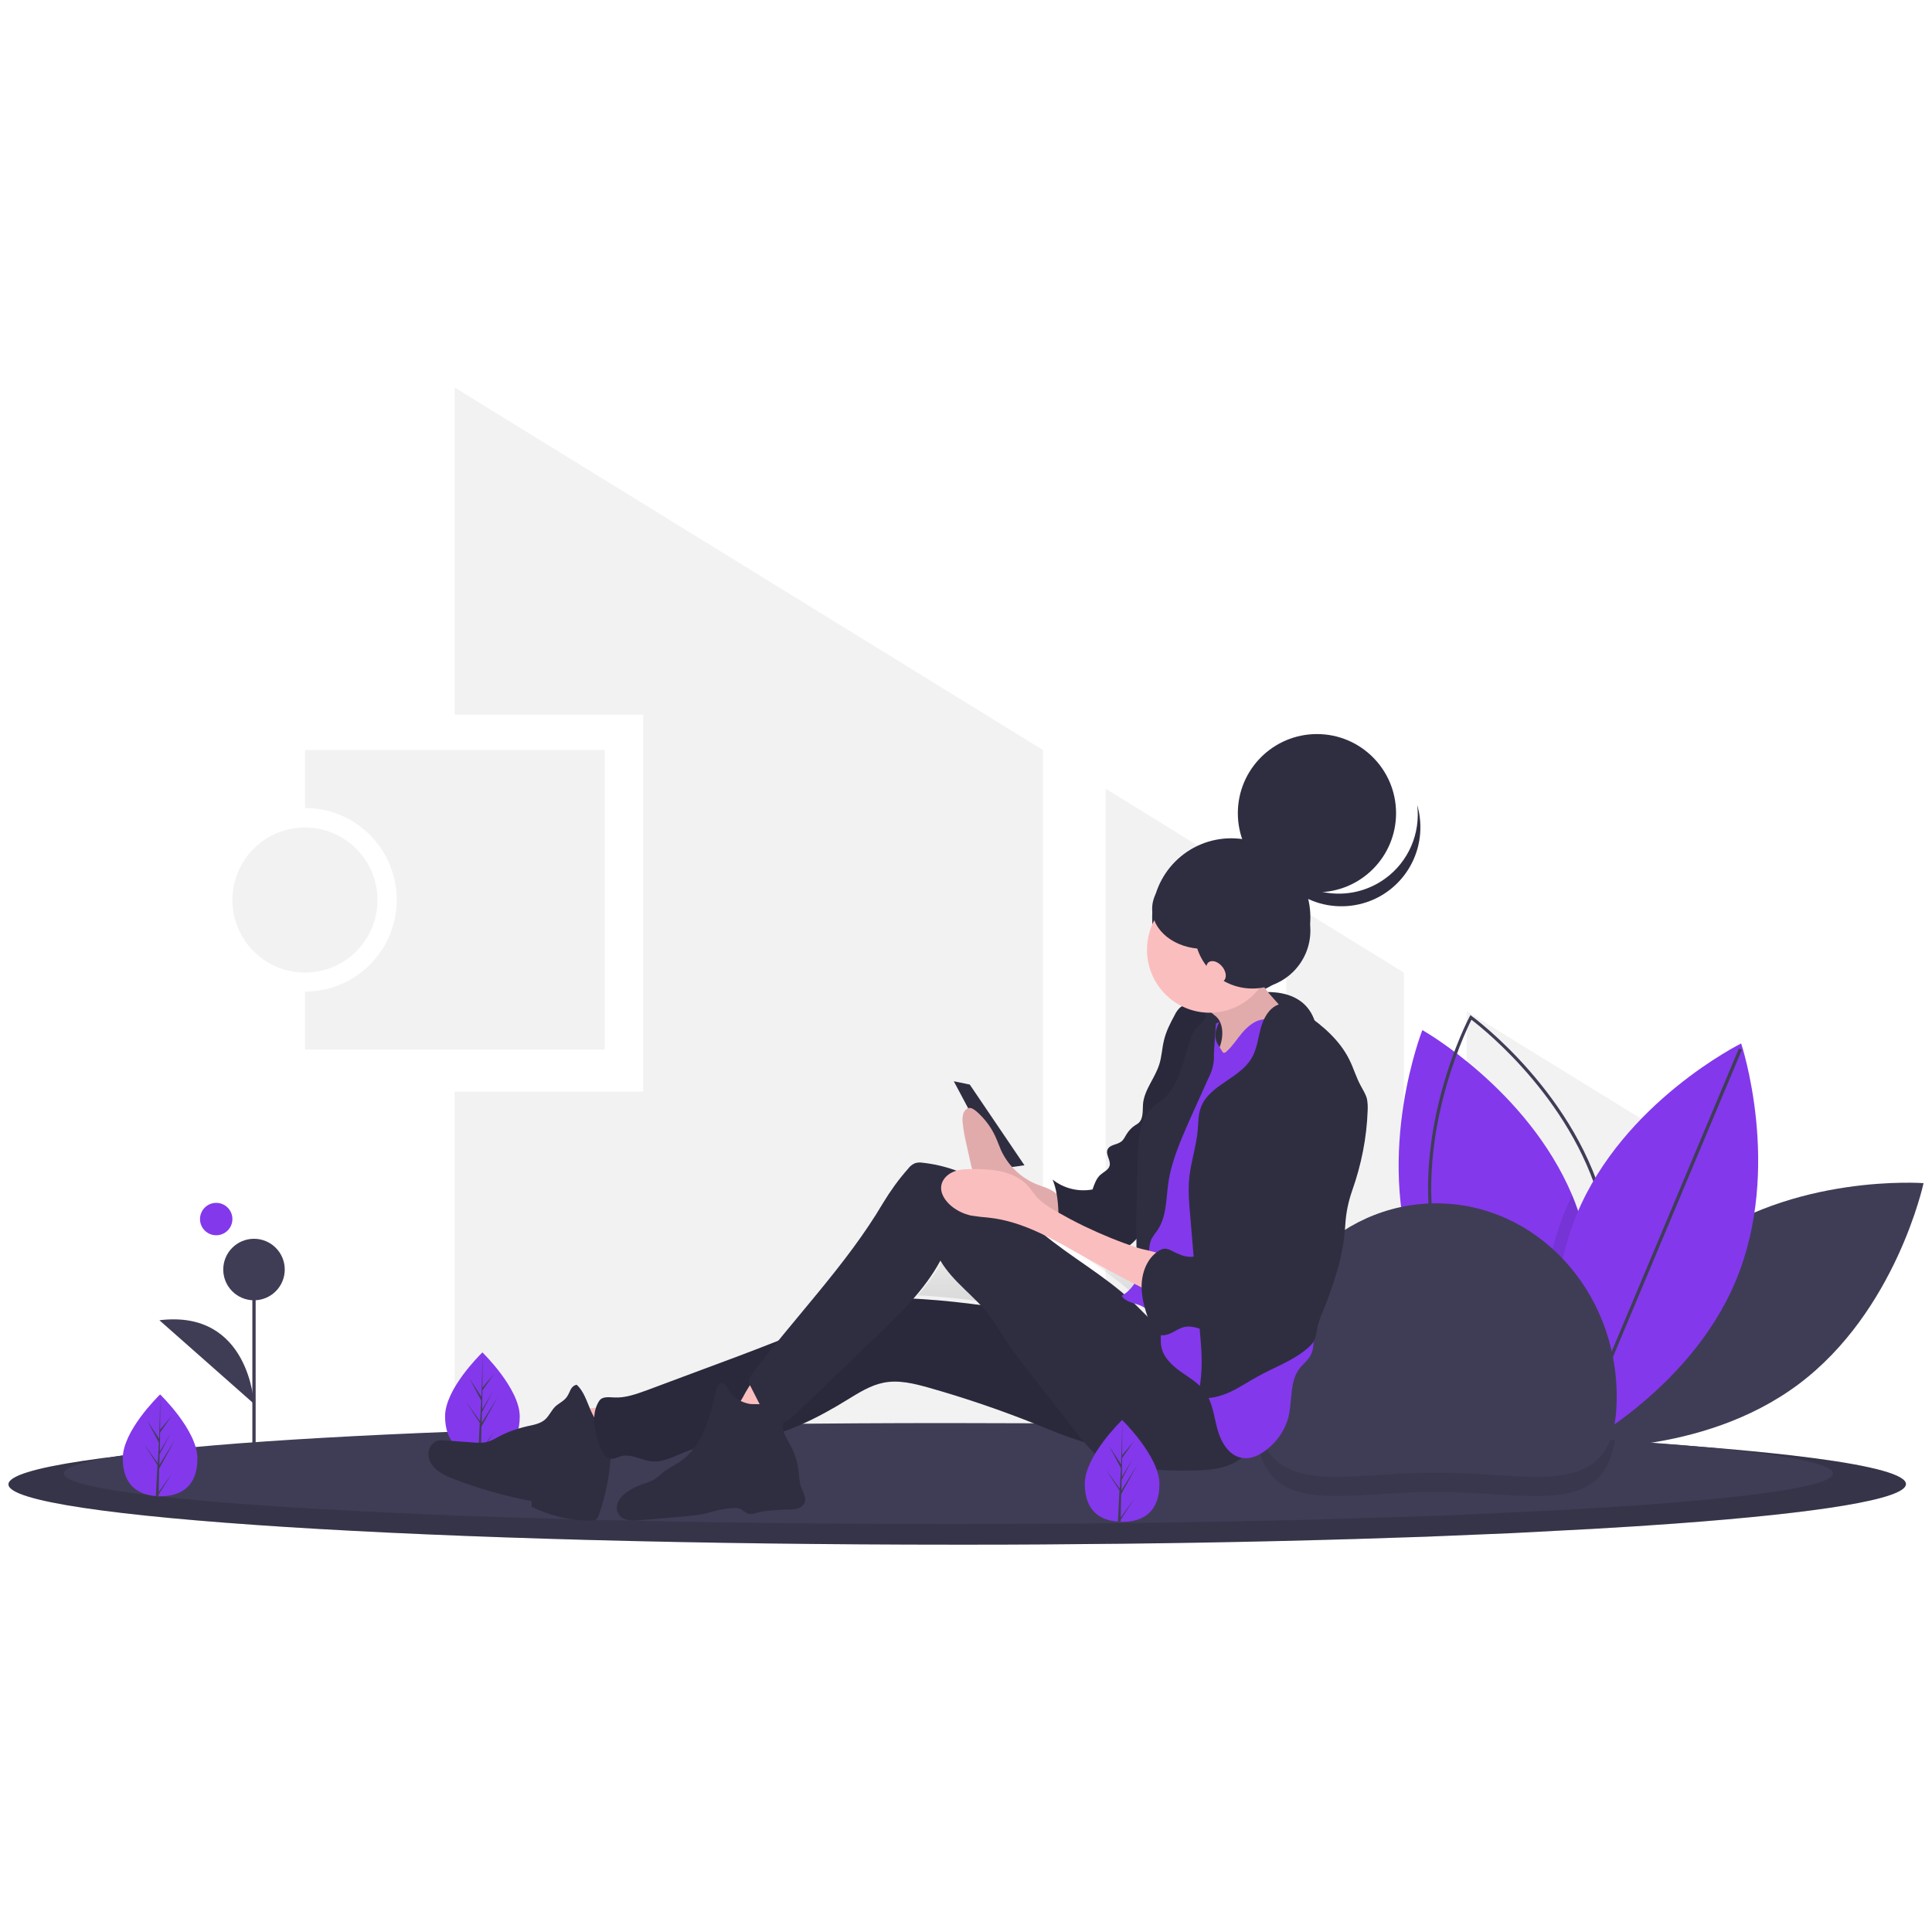 <?xml version="1.0" encoding="utf-8"?>
<!-- Generator: Adobe Illustrator 23.1.1, SVG Export Plug-In . SVG Version: 6.00 Build 0)  -->
<svg version="1.1" id="bfbb5b39-9b4a-43f6-b630-7b09a59f4f63"
	 xmlns="http://www.w3.org/2000/svg" xmlns:xlink="http://www.w3.org/1999/xlink" x="0px" y="0px" viewBox="0 0 823 823"
	 style="enable-background:new 0 0 823 823;" xml:space="preserve">
<style type="text/css">
	.st0{fill:#F2F2F2;}
	.st1{fill:#3F3D56;}
	.st2{fill:#8338EC;}
	.st3{opacity:0.1;enable-background:new    ;}
	.st4{opacity:0.15;enable-background:new    ;}
	.st5{fill:url(#SVGID_1_);}
	.st6{fill:#2F2E41;}
	.st7{fill:#FBBEBE;}
</style>
<title>mobile user</title>
<g>
	<path class="st0" d="M129.9,319.5v24.7c21.6,0,39.1,17.5,39.1,39.1c0,21.6-17.5,39.1-39.1,39.1v24.7h127.7V319.5H129.9z"/>
	<circle class="st0" cx="129.9" cy="383.4" r="30.9"/>
	<polygon class="st0" points="598,414.3 547.9,383.4 547.9,622.2 598,622.2 	"/>
	<polygon class="st0" points="471,622.2 521.1,622.2 521.1,366.9 471,336 	"/>
	<polygon class="st0" points="444.3,319.5 193.7,165.1 193.7,304.4 274,304.4 274,465 193.7,465 193.7,622.2 444.3,622.2 	"/>
	<polygon class="st0" points="624.8,430.8 624.8,622.2 650.9,622.2 721.6,490.4 	"/>
	<path class="st1" d="M722.1,530.9c-41.6,31.1-53.3,85.7-53.3,85.7s55.7,4.2,97.3-26.9c41.6-31.1,53.3-85.7,53.3-85.7
		S763.7,499.8,722.1,530.9z"/>
	<path class="st2" d="M668.9,616c0,0-0.6-0.3-1.7-1c-0.9-0.5-2.1-1.3-3.6-2.3c-13.1-8.6-46.9-33.9-60.8-73
		c-17.4-48.9,3.1-100.9,3.1-100.9s44.7,25.2,63.8,70.3c0.8,1.9,1.6,3.9,2.3,6c15.1,42.6,1.5,87.4-2.2,98.4
		C669.2,615.2,668.9,616,668.9,616z"/>
	<path class="st1" d="M669.1,617.6l-0.6-0.5c-0.5-0.3-45.6-33.5-57.2-83.7c-11.6-50.3,14.4-99.8,14.7-100.3l0.4-0.7l0.6,0.5
		c0.5,0.3,45.6,33.5,57.2,83.7l0,0c11.6,50.3-14.4,99.8-14.7,100.3L669.1,617.6z M626.8,434.4c-3.1,6.2-24.9,52.2-14.2,98.7
		c10.7,46.5,50.5,78.2,56,82.5c3.1-6.2,24.9-52.2,14.2-98.7l0,0C672.1,470.4,632.4,438.6,626.8,434.4z"/>
	<path class="st3" d="M669.8,613.5c-1,0.6-1.9,1.1-2.6,1.5c-1.6,0.9-2.5,1.3-2.5,1.3s-0.4-1.3-1.1-3.6c-3.5-12.7-13.6-56.8,3.3-97.3
		c0.9-2.1,1.8-4.2,2.8-6.2c0.8,1.9,1.6,3.9,2.3,6C687.1,557.7,673.6,602.6,669.8,613.5z"/>
	<path class="st2" d="M739.5,545.4c-19.9,47.9-70,72.7-70,72.7s-17.7-53,2.2-100.9s70-72.7,70-72.7S759.4,497.5,739.5,545.4z"/>
	
		<rect x="613.4" y="531" transform="matrix(0.387 -0.922 0.922 0.387 -57.597 976.717)" class="st1" width="184.4" height="1.4"/>
	<path class="st1" d="M811.9,632.2c0,6.4-37,12.3-98.1,16.8c-11.1,0.8-23,1.6-35.7,2.3c-10.9,0.6-22.4,1.2-34.3,1.8
		c-11.6,0.5-23.6,1-36.1,1.5c-39.4,1.4-83,2.5-129.3,3c-11.2,0.1-22.6,0.2-34.2,0.3c-12,0.1-24.2,0.1-36.5,0.1
		c-223.2,0-404.1-11.5-404.1-25.7s180.9-25.7,404.1-25.7c96.1,0,184.3,2.1,253.7,5.7c2.6,0.1,5.1,0.3,7.6,0.4c0,0,0,0,0,0
		C756.4,617.3,811.9,624.3,811.9,632.2z"/>
	<path class="st4" d="M811.9,632.2c0,6.4-37,12.3-98.1,16.8c-11.1,0.8-23,1.6-35.7,2.3c-10.9,0.6-22.4,1.2-34.3,1.8
		c-11.6,0.5-23.6,1-36.1,1.5c-39.4,1.4-83,2.5-129.3,3c-11.2,0.1-22.6,0.2-34.2,0.3c-12,0.1-24.2,0.1-36.5,0.1
		c-223.2,0-404.1-11.5-404.1-25.7s180.9-25.7,404.1-25.7c96.1,0,184.3,2.1,253.7,5.7c2.6,0.1,5.1,0.3,7.6,0.4c0,0,0,0,0,0
		C756.4,617.3,811.9,624.3,811.9,632.2z"/>
	<path class="st1" d="M780.8,627.7c0,5.4-34.5,10.3-91.5,14.1c-10.4,0.7-21.5,1.3-33.2,1.9c-10.2,0.5-20.8,1-32,1.5
		c-10.8,0.4-22,0.9-33.7,1.2c-36.8,1.2-77.4,2.1-120.6,2.5c-10.5,0.1-21.1,0.2-31.8,0.2c-11.2,0.1-22.5,0.1-34,0.1
		c-208.1,0-376.8-9.6-376.8-21.5c0-11.9,168.7-21.5,376.8-21.5c46,0,90.1,0.5,130.9,1.3h0.1c38.6,0.8,74.1,2,105.6,3.4
		c2.4,0.1,4.7,0.2,7.1,0.3c0,0,0,0,0,0c14.4,0.7,27.9,1.5,40.3,2.3c0.1,0,0.3,0,0.4,0C745.9,617.3,780.8,622.2,780.8,627.7z"/>
	<path class="st3" d="M687.9,613.5c-5.1,33.2-37.3,22-76.2,22c-41.1,0-74.7,12.4-76.8-28.1c38.6,0.8,74.1,2,105.6,3.4
		c2.4,0.1,4.7,0.2,7.1,0.3c0,0,0,0,0,0C662.1,611.9,675.5,612.7,687.9,613.5z"/>
	<path class="st2" d="M221.4,603.4c0,12-7.1,16.1-15.9,16.1c-0.2,0-0.4,0-0.6,0c-0.4,0-0.8,0-1.2-0.1c-7.9-0.6-14.1-4.9-14.1-16.1
		c0-11.5,14.7-26,15.8-27.1l0,0c0,0,0.1-0.1,0.1-0.1S221.4,591.5,221.4,603.4z"/>
	<path class="st1" d="M204.9,617.7l5.8-8.1l-5.8,9l0,0.9c-0.4,0-0.8,0-1.2-0.1l0.6-12l0-0.1l0,0l0.1-1.1l-5.8-9l5.9,8.2l0,0.2l0.5-9
		l-5-9.3l5.1,7.7l0.5-18.7l0-0.1v0.1l-0.1,14.8l5-5.9l-5,7.1l-0.1,8.1l4.6-7.8l-4.7,9l-0.1,4.5l6.7-10.8l-6.8,12.4L204.9,617.7z"/>
	<path class="st1" d="M534.9,595c0-45.5,34.4-82.4,76.9-82.4s76.9,36.9,76.9,82.4c0,45.5-34.4,32.3-76.9,32.3S534.9,640.5,534.9,595
		z"/>
	<rect x="107.5" y="540.8" class="st1" width="1.4" height="92.8"/>
	<circle class="st1" cx="108.2" cy="540.8" r="13.1"/>
	<path class="st1" d="M108.2,598c0,0-1.9-40.3-40.3-35.6"/>
	
		<linearGradient id="SVGID_1_" gradientUnits="userSpaceOnUse" x1="446.867" y1="172.346" x2="446.867" y2="207.739" gradientTransform="matrix(1 0 0 -1 -5.734 732)">
		<stop  offset="0" style="stop-color:#808080;stop-opacity:0.25"/>
		<stop  offset="0.535" style="stop-color:#808080;stop-opacity:0.12"/>
		<stop  offset="1" style="stop-color:#808080;stop-opacity:0.1"/>
	</linearGradient>
	<path class="st5" d="M490.3,556c0.3,1.2,0.7,2.4,1.1,3.6c-1.8-1.8-3.6-3.7-5.5-5.4c0.7,0.2,1.5,0.5,2.2,0.7
		C488.9,555.2,489.6,555.6,490.3,556z M481.4,550c-10.8-9.4-23.3-16.7-34.4-25.8c6,3,11.9,6.4,17.8,9.8c6.9,3.9,13.9,7.7,21,11.4
		C484.6,547.2,483.1,548.8,481.4,550z M486,526.4c0.2-0.2,0.3-0.4,0.5-0.5c0,1.3,0,2.6,0,3.7c-1-0.3-1.9-0.7-2.9-1
		C484.5,527.9,485.3,527.2,486,526.4L486,526.4z M390.9,551.8c4.5-5,8.3-10.5,11.5-16.4c4.3,7.5,11.3,12.9,17.2,19.2
		C410,553.3,400.5,552.2,390.9,551.8z"/>
	<path class="st2" d="M84.1,621.3c0,12-7.1,16.1-15.9,16.1c-0.2,0-0.4,0-0.6,0c-0.4,0-0.8,0-1.2-0.1c-7.9-0.6-14.1-4.9-14.1-16.1
		c0-11.5,14.7-26,15.8-27.1l0,0c0,0,0.1-0.1,0.1-0.1S84.1,609.3,84.1,621.3z"/>
	<path class="st1" d="M67.6,635.6l5.8-8.1l-5.8,9l0,0.9c-0.4,0-0.8,0-1.2-0.1l0.6-12l0-0.1l0,0l0.1-1.1l-5.8-9l5.9,8.2l0,0.2l0.5-9
		l-5-9.3l5.1,7.7l0.5-18.7l0-0.1v0.1l-0.1,14.8l5-5.9l-5,7.1l-0.1,8.1l4.6-7.8l-4.7,9l-0.1,4.5l6.7-10.8l-6.8,12.4L67.6,635.6z"/>
	<circle class="st2" cx="92.1" cy="519.3" r="6.9"/>
	<path class="st6" d="M533.5,423.2c0,0,24.9-5.5,27.6,16.5c2.7,22-13.2,26.1-13.2,26.1l-10.1,2.7l-39.1-10.3l5.5-15.8L533.5,423.2z"
		/>
	<circle class="st6" cx="524.5" cy="390.8" r="33.7"/>
	<polygon class="st6" points="406.3,460.6 413.1,462 436.4,496.4 426.1,497.8 	"/>
	<path class="st7" d="M240.9,600.1c1.8,6.1,4.1,12,6.8,17.7c7.7-1.6,15.3-3.8,22.7-6.5c0.2-0.1-4.2-5.9-4.7-6.4
		c-1.8-1.8-4.1-3.9-6.4-4.9c-2.4-1-5.3-0.2-7.8-0.1C247.9,600.1,244.4,600.2,240.9,600.1z"/>
	<path class="st6" d="M259.3,609.3c-3.9-1.2-6.2-5.1-7.8-8.8c-1.6-3.7-2.8-7.8-5.8-10.6c-1.1,0.1-2.1,1-2.6,2s-0.9,2.1-1.6,3.1
		c-1.2,1.8-3.4,2.7-5,4.2c-1.6,1.6-2.5,3.8-4.2,5.4c-2.1,1.9-5.1,2.4-7.9,3c-4.3,1-8.5,2.5-12.4,4.6c-1.4,0.9-3,1.6-4.6,2.1
		c-1.8,0.3-3.6,0.4-5.4,0.2l-12.3-0.9c-1.1-0.1-2.2-0.1-3.3,0.1c-2.5,0.7-4.1,3.5-3.9,6.2c0.2,2.6,1.8,5,3.9,6.6
		c2.1,1.5,4.5,2.7,7,3.6c10.7,4.1,21.8,7.2,33.1,9.4l0,2.4c7.8,3.8,16.4,5.9,25.2,5.9c0.6,0,1.3-0.1,1.9-0.3
		c0.9-0.5,1.3-1.5,1.6-2.4c3-8.6,4.7-17.7,5.1-26.8c0.2-2.3,0-4.6-0.5-6.9c-0.7-2.2,1.6-1.3-0.5-2.2"/>
	<path class="st6" d="M495.7,562.8c-36.5,2.2-72.7-8.5-109.3-9.7c-4.5-0.1-9.1-0.1-13.6,0.9c-4.7,1.1-9.1,3.2-13.4,5.2
		c-19.6,9.1-39.9,16.7-60.2,24.2l-23.3,8.7c-4.7,1.7-9.5,3.5-14.4,3.2c-2.2-0.1-4.9-0.5-6.2,1.4c-3.8,5.6-2,13.9,0.5,20.2
		c0.8,2,2.2,4.3,4.4,4.5c1.5,0.2,3-0.7,4.4-1.1c4.2-1.1,8.5,1.7,12.8,2.2c5.4,0.6,10.4-2.5,15.5-4.4c8.4-3.1,17.7-3,26.5-4.5
		c14.9-2.5,28.7-9.4,41.5-17.3c4.9-3,9.9-6.2,15.5-7.3c6.5-1.3,13.1,0.4,19.5,2.2c15.2,4.3,30.1,9.4,44.7,15.2
		c7.7,3.1,15.3,6.4,23.4,8.5c17.3,4.6,35.7,3.5,52.3-3.1c5.8-2.3,12.2-6.4,12.5-12.7c0.2-3.6-2.6-6.8-4.5-9.8
		c-1.2-2-2.4-3.9-3.7-5.9C514.5,574.3,506.8,562.1,495.7,562.8z"/>
	<path class="st3" d="M495.7,562.8c-36.5,2.2-72.7-8.5-109.3-9.7c-4.5-0.1-9.1-0.1-13.6,0.9c-4.7,1.1-9.1,3.2-13.4,5.2
		c-19.6,9.1-39.9,16.7-60.2,24.2l-23.3,8.7c-4.7,1.7-9.5,3.5-14.4,3.2c-2.2-0.1-4.9-0.5-6.2,1.4c-3.8,5.6-2,13.9,0.5,20.2
		c0.8,2,2.2,4.3,4.4,4.5c1.5,0.2,3-0.7,4.4-1.1c4.2-1.1,8.5,1.7,12.8,2.2c5.4,0.6,10.4-2.5,15.5-4.4c8.4-3.1,17.7-3,26.5-4.5
		c14.9-2.5,28.7-9.4,41.5-17.3c4.9-3,9.9-6.2,15.5-7.3c6.5-1.3,13.1,0.4,19.5,2.2c15.2,4.3,30.1,9.4,44.7,15.2
		c7.7,3.1,15.3,6.4,23.4,8.5c17.3,4.6,35.7,3.5,52.3-3.1c5.8-2.3,12.2-6.4,12.5-12.7c0.2-3.6-2.6-6.8-4.5-9.8
		c-1.2-2-2.4-3.9-3.7-5.9C514.5,574.3,506.8,562.1,495.7,562.8z"/>
	<path class="st7" d="M311.1,601.9c5.7,2,11.5,3.7,17.3,5.4c3.3-5.3,9.4-9.1,10.7-15.2c0.1-0.3,0.1-0.6,0-0.8
		c-0.1-0.3-0.4-0.5-0.7-0.6c-4.2-2.3-8.8-3.7-13.6-4c-3.8-0.2-5.5,3.7-7.2,6.4C317,594.3,312.6,602.4,311.1,601.9z"/>
	<path class="st6" d="M319.1,598c-3.4-0.7-6.7-2.5-8.4-5.5c-0.8-1.4-1.7-3.3-3.3-3.2c-1.5,0.1-2.2,1.9-2.5,3.4
		c-1.3,5.5-2.5,11.1-4.7,16.3c-2.2,5.2-5.5,10.1-10.1,13.3c-2.1,1.5-4.5,2.6-6.6,4.1c-1.9,1.4-3.5,3.1-5.5,4.2
		c-1.4,0.6-2.8,1.2-4.2,1.6c-2.1,0.7-4.2,1.7-6.1,3c-1.7,1-3.1,2.3-4.1,4c-1,1.7-1.2,3.8-0.3,5.5c0.9,1.5,2.4,2.5,4.1,2.8
		c1.7,0.3,3.4,0.3,5,0.1c6.7-0.5,13.3-1.1,20-1.7c2.8-0.2,5.6-0.6,8.4-1.2c1.5-0.4,2.9-0.8,4.3-1.2c2.5-0.6,5-1,7.6-1.1
		c0.7-0.1,1.5,0,2.2,0.2c1.5,0.5,2.6,2,4.2,2.3c1,0.1,2.1,0,3-0.4c4.8-1.3,9.8-1.3,14.8-1.5c2.2-0.1,4.7-0.5,5.7-2.5
		c1.3-2.4-0.8-5.2-1.6-7.8c-0.4-1.7-0.6-3.4-0.7-5.1c-0.4-4.3-1.6-8.4-3.7-12.1c-1.7-3.1-4-6.6-2.8-9.9c0.4-1.1,1.2-2.2,1.1-3.4
		C334.5,596.8,322.1,598.6,319.1,598z"/>
	<path class="st7" d="M440.9,504.2c-6.5-2.9-11.7-8-14.6-14.5c-0.6-1.4-1.1-2.8-1.7-4.2c-1.9-4.7-4.9-8.8-8.7-12.1
		c-1-0.8-2.1-1.6-3.2-1.4c-1.1,0.2-2,1.3-2.4,2.5c-0.3,1.3-0.4,2.6-0.2,3.9c0.3,3.1,0.9,6.1,1.6,9.1l1.8,8.1
		c0.2,1.2,0.6,2.5,1.1,3.6c0.8,1.4,1.8,2.6,3,3.6c1.6,1.5,3.3,2.9,4.9,4.4c2.3,2.2,5.3,3.6,8.6,3.8c7.3,1.3,14.6,3.3,20.8,8
		c-0.1-0.1,0-5.4-0.1-6c-0.3-1.6-0.5-3.2-1.6-4.3C447.7,506.2,443.8,505.5,440.9,504.2z"/>
	<path class="st3" d="M440.9,504.2c-6.5-2.9-11.7-8-14.6-14.5c-0.6-1.4-1.1-2.8-1.7-4.2c-1.9-4.7-4.9-8.8-8.7-12.1
		c-1-0.8-2.1-1.6-3.2-1.4c-1.1,0.2-2,1.3-2.4,2.5c-0.3,1.3-0.4,2.6-0.2,3.9c0.3,3.1,0.9,6.1,1.6,9.1l1.8,8.1
		c0.2,1.2,0.6,2.5,1.1,3.6c0.8,1.4,1.8,2.6,3,3.6c1.6,1.5,3.3,2.9,4.9,4.4c2.3,2.2,5.3,3.6,8.6,3.8c7.3,1.3,14.6,3.3,20.8,8
		c-0.1-0.1,0-5.4-0.1-6c-0.3-1.6-0.5-3.2-1.6-4.3C447.7,506.2,443.8,505.5,440.9,504.2z"/>
	<ellipse class="st6" cx="515.3" cy="433.5" rx="8.9" ry="8.9"/>
	<path class="st6" d="M509.8,428.1c-2.4-0.3-5.1-0.5-7,1c-1,0.9-1.8,2-2.4,3.3c-1.9,3.5-3.7,7-4.6,10.9c-0.8,3.3-0.9,6.7-1.9,9.9
		c-1.8,6-6.5,11-7,17.2c-0.2,2.8,0.2,6-1.8,7.9c-0.5,0.4-1,0.8-1.6,1.1c-1.4,0.9-2.6,2.2-3.5,3.6c-0.8,1.2-1.3,2.6-2.5,3.4
		c-1.8,1.3-4.8,1.2-5.7,3.3c-0.9,2.1,1.4,4.5,0.9,6.8c-0.4,1.8-2.5,2.7-3.9,3.9c-1.8,1.6-2.6,4-3.4,6.3c-6,1.1-12.2-0.4-17-4.2
		c2.5,6.1,2.5,12.9,2.6,19.5c0,2.1,0,4.5-1.6,6c7.1,0.2,14,2.1,20.9,3.6c3,0.7,6.3,1.3,9.1,0c1.6-0.8,3-2,4.2-3.3
		c3.8-3.8,7.7-8,8.6-13.3c0.5-3,0-6,0.2-9c0.2-3.7,1.3-7.3,2.3-10.9c2-7.4,3.3-14.9,4-22.5c0.4-4.7,4.5-8.5,6.6-12.6
		c4-7.9,8.1-16.1,8.4-25C513.7,432,512.8,428.4,509.8,428.1z"/>
	<path class="st3" d="M509.8,428.1c-2.4-0.3-5.1-0.5-7,1c-1,0.9-1.8,2-2.4,3.3c-1.9,3.5-3.7,7-4.6,10.9c-0.8,3.3-0.9,6.7-1.9,9.9
		c-1.8,6-6.5,11-7,17.2c-0.2,2.8,0.2,6-1.8,7.9c-0.5,0.4-1,0.8-1.6,1.1c-1.4,0.9-2.6,2.2-3.5,3.6c-0.8,1.2-1.3,2.6-2.5,3.4
		c-1.8,1.3-4.8,1.2-5.7,3.3c-0.9,2.1,1.4,4.5,0.9,6.8c-0.4,1.8-2.5,2.7-3.9,3.9c-1.8,1.6-2.6,4-3.4,6.3c-6,1.1-12.2-0.4-17-4.2
		c2.5,6.1,2.5,12.9,2.6,19.5c0,2.1,0,4.5-1.6,6c7.1,0.2,14,2.1,20.9,3.6c3,0.7,6.3,1.3,9.1,0c1.6-0.8,3-2,4.2-3.3
		c3.8-3.8,7.7-8,8.6-13.3c0.5-3,0-6,0.2-9c0.2-3.7,1.3-7.3,2.3-10.9c2-7.4,3.3-14.9,4-22.5c0.4-4.7,4.5-8.5,6.6-12.6
		c4-7.9,8.1-16.1,8.4-25C513.7,432,512.8,428.4,509.8,428.1z"/>
	<path class="st6" d="M501.5,570.5c-7.6-3.6-13.2-10.4-19.3-16.2c-11.7-11-26.1-18.8-38.5-29.2c-8.2-6.9-15.5-14.8-24.5-20.6
		c-7.9-5-16.9-8.2-26.2-9.2c-1.1-0.2-2.2-0.1-3.2,0.2c-1.2,0.5-2.2,1.3-3,2.4c-4,4.5-7.5,9.4-10.6,14.5
		c-15.7,26.6-37.9,48.9-56.3,73.6c-1.2,1.2-1.3,3.1-0.2,4.5l3.7,7.3c2.1,4.1,5.5,8.9,10,8.1c2.1-0.4,3.7-1.9,5.2-3.3l16.8-16.1
		l17.6-16.9c10.3-9.9,20.8-20,27.6-32.6c5.3,9.1,14.6,15.1,21,23.5c2.4,3.2,4.4,6.7,6.6,10c3.5,5.4,7.5,10.5,11.4,15.5l20.2,25.8
		c2.8,3.5,5.6,7.1,9.4,9.5c4.8,3,10.6,3.8,16.3,4.3c7.6,0.7,15.2,1,22.9,0.8c5.8-0.1,11.8-0.5,17-3.1c5.2-2.6,9.5-7.9,9.2-13.7
		c-0.1-3-1.5-5.9-2.9-8.6C524.5,588,515.1,577,501.5,570.5z"/>
	<ellipse class="st6" cx="520.8" cy="439.7" rx="6.8" ry="6.9"/>
	<path class="st7" d="M519.3,434.5c1.7,2.9,1.7,6.6,0.8,9.9s-2.7,6.2-4.4,9.1c-1.7,2.9-3.4,5.7-5.7,8.2c10.6,0.5,20.8-3.6,30.1-8.7
		c7.5-4,15-9,19-16.6c-2.3,0.7-4.9,0-7-1.3c-2-1.4-3.8-3.1-5.4-5l-5.3-6c-1.2-1.3-2.3-2.7-3.3-4.3c-1.1-2.1-1.6-4.5-1.4-6.9
		c-2.1,2.2-4.5,4.2-7,5.8c-3.8,2.5-8,4.2-11.7,6.7c-1.3,0.9-4.3,2.3-3.6,4C515.1,431.2,518.2,432.6,519.3,434.5z"/>
	<path class="st3" d="M519.3,434.5c1.7,2.9,1.7,6.6,0.8,9.9s-2.7,6.2-4.4,9.1c-1.7,2.9-3.4,5.7-5.7,8.2c10.6,0.5,20.8-3.6,30.1-8.7
		c7.5-4,15-9,19-16.6c-2.3,0.7-4.9,0-7-1.3c-2-1.4-3.8-3.1-5.4-5l-5.3-6c-1.2-1.3-2.3-2.7-3.3-4.3c-1.1-2.1-1.6-4.5-1.4-6.9
		c-2.1,2.2-4.5,4.2-7,5.8c-3.8,2.5-8,4.2-11.7,6.7c-1.3,0.9-4.3,2.3-3.6,4C515.1,431.2,518.2,432.6,519.3,434.5z"/>
	<path class="st2" d="M519.4,435.5c-2,3.3-2.4,7.3,0,10.3c0.3,0.4,1.4,2.7,1.9,2.7c0.5,0,0.9-0.3,1.2-0.6c2.6-2.3,4.4-5.3,6.7-8
		c2.3-2.6,5.1-5.1,8.5-5.6c4.1-0.6,8.1,1.5,11.7,3.7c1.5,0.9,3.1,1.8,4,3.3c0.8,1.4,1.2,2.9,1.3,4.5c1.2,9.4,1.2,18.9,1.2,28.4
		c0,6.9,0,13.8-1.3,20.5c-0.7,3.5-1.7,6.9-2.2,10.4c-0.3,3.1-0.5,6.2-0.4,9.3l0,13.1c-0.1,2.4,0.1,4.8,0.5,7.2
		c0.6,2.9,2,5.5,2.9,8.3c0.9,3.2,1.6,6.5,1.9,9.8l1.8,13.5c0.6,4.3,1,8.9-1.6,12.3c-1.2,1.6-2.7,2.8-3.9,4.3c-4.4,5.8-3,14-4.8,21
		c-1.5,5.2-4.4,9.7-8.6,13.1c-3.2,2.7-7.2,4.8-11.3,4c-5.5-1-8.8-6.7-10.3-12.2c-1.5-5.4-2-11.3-5.3-15.9c-2.6-3.7-6.8-6.1-10.5-8.7
		c-3.7-2.7-7.3-6.1-8.1-10.6c-0.4-2-0.1-4-0.3-6c-0.6-5.1-4-9.5-8.7-11.5c-2.8-1.1-6.3-1.5-7.9-4.1c4.1-2.3,6.8-6.6,8.2-11
		c1.4-4.5,1.7-9.2,2-14l0.9-15.7c0.4-7,0.6-14,3.7-20.3c1.4-2.8,3.1-5.5,4.5-8.3c1.9-3.9,3.5-8,4.9-12.1c2.2-6.4,4.5-12.9,6.5-19.4
		c1-3.1,1.9-6.3,3.6-9C513.8,439.7,516.3,436.1,519.4,435.5z"/>
	<path class="st6" d="M484.5,537.7l4.2,0.1l0.9-6.3c0.1-1.3,0.4-2.5,0.9-3.7c0.7-1.2,1.5-2.4,2.4-3.5c4.1-5.8,3.8-13.5,4.8-20.5
		c1.4-9.4,5.3-18.1,9.1-26.8l8.1-18c1.6-3.1,2.4-6.5,2.2-9.9c0.1-2.8,0.9-12.9,1-15.7c0-1-2.3-0.5-2.7-1.4c-1-2-2.4,3.4-4.3,4.6
		c-1.9,1.2-2.9,3.3-3.7,5.4c-1.7,4.5-2.8,9.3-4.4,13.9c-1.6,4.6-3.9,9.1-7.5,12.3c-1.7,1.4-3.6,2.6-5.1,4.1c-5,5-5.5,12.8-5.7,19.9
		C484.4,496.5,483.6,537.7,484.5,537.7z"/>
	<path class="st6" d="M544.4,428c-4,1.6-6.3,6-7.4,10.2c-1.1,4.2-1.6,8.7-3.8,12.5c-5.1,8.8-18,11.4-21.6,20.9
		c-1.2,3.1-1.1,6.5-1.4,9.9c-0.6,6.8-2.9,13.4-3.6,20.3c-0.5,5.3-0.1,10.6,0.4,15.9l4.5,53.9c0.7,7.8,0.6,16.2-1.4,23.7
		c4.6,0.9,9.3-0.3,13.6-2.2c4.2-1.9,8.1-4.6,12.2-6.8c7-3.9,14.8-6.6,20.9-11.8c1.1-0.9,2.1-1.9,2.8-3.1c1.2-2.1,1.3-4.7,1.9-7.1
		c0.5-1.9,1.2-3.8,2-5.6c2.3-5.4,4.2-11,5.9-16.6c1.1-3.7,2-7.6,2.7-11.4c0.5-3.1,0.8-6.2,1-9.3c0.3-4.9,1.3-9.6,2.9-14.2
		c3.9-11,6.2-22.5,6.6-34.1c0.1-1.7,0-3.4-0.3-5c-0.5-2-1.7-3.8-2.7-5.7c-1.9-3.5-3-7.4-4.8-11c-4-8.1-11.1-14.3-18.5-19.4
		C552.8,429.2,548.5,426.4,544.4,428z"/>
	<path class="st7" d="M449.9,516c-3.1-1.8-6.3-3.8-8.6-6.5c-1.1-1.3-2.1-2.8-3.2-4.1c-2.8-3.2-6.7-5.1-10.8-6.2
		c-4.1-1-8.3-1.2-12.5-1.2c-2.8,0-5.7,0-8.3,1s-5,3.1-5.5,5.9c-0.6,3.4,1.6,6.6,4.2,8.8c2.4,2,5.3,3.4,8.4,4.1
		c2.5,0.4,5.1,0.7,7.6,0.9c15,1.6,28.3,9.7,41.4,17.1c11.5,6.5,23.3,12.6,35.2,18.3c0.5-3.6,0.7-7.2,0.6-10.8
		c-0.1-2.7-0.2-6.8-2.7-8.4c-3-1.8-7.9-2.3-11.2-3.4c-7.7-2.5-15.2-5.6-22.5-9.1C457.8,520.4,453.8,518.2,449.9,516z"/>
	<ellipse class="st7" cx="515.3" cy="404.6" rx="26.7" ry="26.8"/>
	<path class="st6" d="M552,458.4c-2.4,2.8-3.6,6.4-5.2,9.6c-3.3,6.8-8.5,12.6-11,19.7c-2.7,7.5-2.6,16.4-8,22.2
		c-0.9,1-2.1,2-2.3,3.4c-0.2,0.8,0,1.7-0.3,2.4c-0.8,2.1-4.3,2.2-4.9,4.4c-0.2,0.6-0.1,1.3-0.3,2c-0.5,1.4-2.4,1.6-3.6,2.5
		c-2.6,1.8-2.1,5.8-3.9,8.4c-1.5,2-4.2,2.7-6.7,2.3c-2.4-0.3-4.7-1.5-6.9-2.6c-0.8-0.4-1.6-0.7-2.5-0.8c-1,0-2,0.4-2.9,1
		c-4.9,3.1-7.2,9.3-7.2,15.2s2,11.5,4.1,17c0.3,0.9,0.7,1.8,1.4,2.5c1.6,1.7,4.5,1.4,6.6,0.5s4.1-2.5,6.5-2.9
		c4.1-0.7,8.2,2.1,12.3,1.9c3.1-0.2,5.8-2,8.3-3.7c4.1-2.8,8.2-5.6,11.2-9.5c1.8-2.4,3.2-5.1,4.8-7.7c2.1-3.1,4.3-6.1,6.7-9
		l15.4-18.8c3.7-4,6.2-9,7.4-14.3c1.5-5,2.9-10.1,3.2-15.3c0.2-4.3-0.4-8.6-1.1-12.8c-0.7-4.2-1.5-8.4-3.3-12.2
		C566.4,456.8,558.3,451.1,552,458.4z"/>
	<circle class="st6" cx="561" cy="346.4" r="33.7"/>
	<path class="st6" d="M590,374.3c-15.1,10.9-36.1,7.5-47-7.6c-2.2-3.1-3.9-6.5-5-10.1c2.3,18.4,19.1,31.5,37.6,29.2
		s31.5-19.1,29.2-37.6c-0.2-1.8-0.6-3.6-1.1-5.4C605.2,355,600,367.1,590,374.3z"/>
	<circle class="st6" cx="533.5" cy="396.4" r="24.7"/>
	<ellipse class="st6" cx="512.7" cy="387.1" rx="21.9" ry="17.1"/>
	
		<ellipse transform="matrix(0.776 -0.631 0.631 0.776 -145.052 419.523)" class="st7" cx="517.9" cy="413.9" rx="3.4" ry="5.1"/>
	<path class="st2" d="M493.9,632.2c0,12-7.1,16.1-15.9,16.1c-0.2,0-0.4,0-0.6,0c-0.4,0-0.8,0-1.2-0.1c-7.9-0.6-14.1-4.9-14.1-16.1
		c0-11.5,14.7-26,15.8-27.1l0,0c0,0,0.1-0.1,0.1-0.1S493.9,620.3,493.9,632.2z"/>
	<path class="st1" d="M477.4,646.5l5.8-8.1l-5.8,9l0,0.9c-0.4,0-0.8,0-1.2-0.1l0.6-12l0-0.1l0,0l0.1-1.1l-5.8-9l5.9,8.2l0,0.2l0.5-9
		l-5-9.3l5.1,7.7l0.5-18.7l0-0.1v0.1l-0.1,14.8l5-5.9l-5,7.1l-0.1,8.1l4.6-7.8l-4.7,9l-0.1,4.5l6.7-10.8l-6.8,12.4L477.4,646.5z"/>
</g>
</svg>
